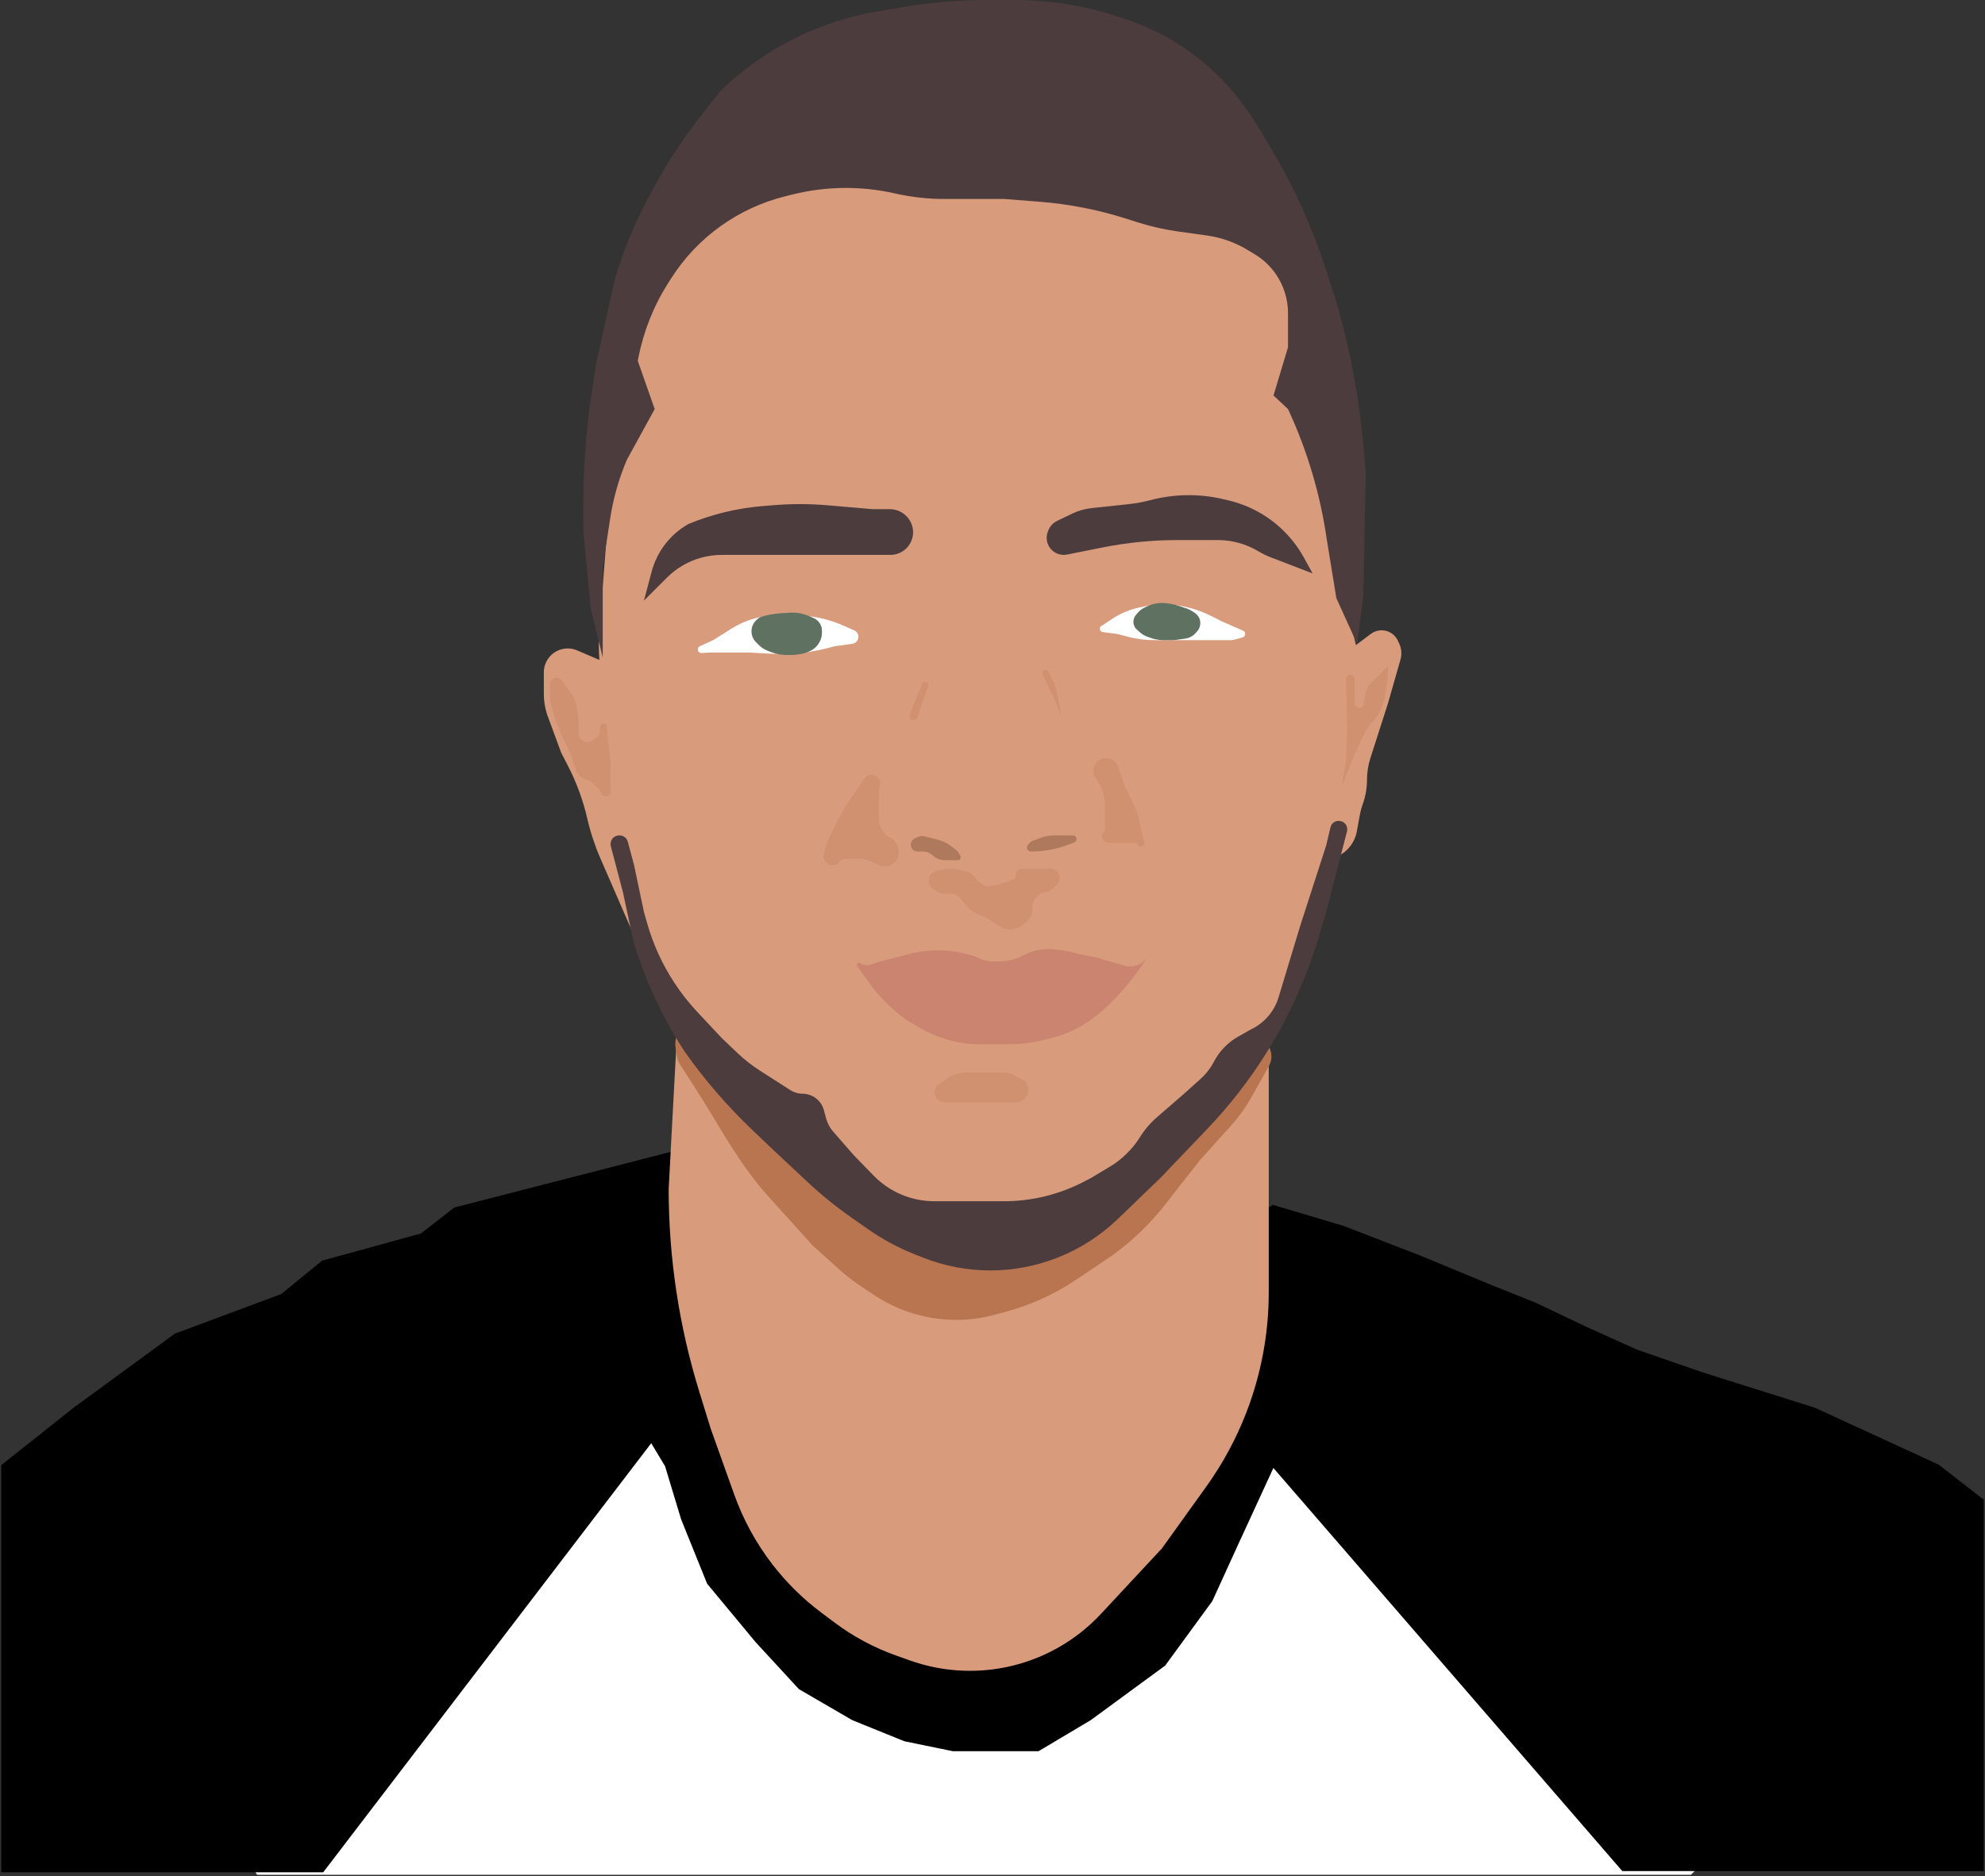 <svg width="803" height="759" viewBox="0 0 803 759" fill="none" xmlns="http://www.w3.org/2000/svg">
<rect x="0" y="0" width="803" height="759" fill="#333333" stroke="none"/>
<path d="M601 568.5H194.5L81.5 720.5L104 758.5H684L702 741L601 568.5Z" fill="white"/>
<path d="M184 489L271.5 466.5L385.5 569L515 488L543.5 496.5L574.5 508.5L603.5 520.5L621 527.5L641 537L662 546.5L689.5 556L734 570L784 593L802 607V659V708V756.5H759H715H656.5L515 593L500.5 624.5L490 647.5L471 673.5L441 695.5L420 708H385.5L366 704L345 695.5L323.5 683L306 664L286.5 640.5L276 614.5L269.5 593L263.5 583L130.5 757H83H21H1V593L30 570L71 540L114 524L130.5 510.5L170.5 499.5L184 489Z" fill="black" stroke="black"/>
<path d="M242.465 254.999L246.751 199.669C247.241 193.345 249.462 187.278 253.172 182.133L253.847 181.196C259.625 173.181 261.401 162.955 258.662 153.462C256.616 146.37 257.071 138.791 259.949 131.995L265.536 118.803C270.744 106.507 279.244 95.885 290.1 88.108L290.868 87.557C301.445 79.98 313.778 75 326.769 74.281C341.514 73.465 353.103 74.137 369.5 76C386.135 78.91 398.22 79.957 409.61 79.689C430.954 79.187 451.671 84.527 472.159 90.535C476.184 91.716 480.081 92.442 484.12 92.825C493.145 93.679 502.169 95.432 510 100C522.242 107.003 525.326 112.443 527.053 119.669C528.203 124.48 528.145 129.505 527.399 134.395C526.871 137.852 526.376 140.956 525.891 143.812C523.403 158.467 531.973 172.669 537.273 186.557C538.139 188.827 538.625 191.228 538.871 193.645C541.786 222.279 543.532 239.408 548.5 261L554.572 256.446C555.823 255.508 557.346 255 558.911 255C561.712 255 564.261 256.618 565.454 259.153L566.013 260.341C566.972 262.378 567.159 264.693 566.541 266.857L561.5 284.5L554.377 306.707C553.465 309.552 553 312.521 553 315.508C553 318.812 552.419 322.127 551.308 325.238C550.774 326.732 550.357 328.284 550.074 329.845L548.888 336.366C548.631 337.78 548.156 339.146 547.479 340.414C545.587 343.962 542.249 346.515 538.329 347.412L537.943 347.5L533.827 368.423C530.31 386.3 523.319 403.314 513.25 418.5V468V505.5V522.884C513.25 539.485 510.183 555.943 504.204 571.43C500.085 582.1 494.624 592.202 487.954 601.493L470 626.5L445.409 652.913C435.065 664.023 421.492 671.602 406.607 674.579C393.776 677.145 380.489 676.187 368.159 671.806L362.506 669.798C353.554 666.618 345.134 662.101 337.534 656.4L332.214 652.411C324.772 646.829 318.121 640.265 312.442 632.898C305.855 624.352 300.652 614.825 297.023 604.664L287.5 578L282.903 563.127C274.681 536.526 270.5 508.842 270.5 481L273.848 418.5L254.5 374L242.874 347.26C240.629 342.097 238.863 336.74 237.597 331.255C235.873 323.781 233.22 316.552 229.702 309.735L227 304.5L221.638 289.945C220.554 287.005 220 283.896 220 280.763V272.003C220 268.866 221.524 265.924 224.088 264.115C226.829 262.179 230.379 261.806 233.463 263.129L242.485 267C242.162 263.006 242.155 258.993 242.465 254.999Z" fill="#D89C7C"/>
<path d="M340.877 252.977L345.5 255C348.169 256.124 347.662 260.048 344.796 260.458L337.5 261.5L335.269 262.087C330.434 263.359 325.489 264.167 320.5 264.5H312L303 264H293.5H287L283.833 264.198C282.398 264.288 281.724 262.457 282.874 261.595C282.958 261.532 283.048 261.478 283.143 261.435L288.5 259L295.876 254.342C297.29 253.448 298.767 252.659 300.296 251.98C304.716 250.015 309.499 249 314.336 249H320.5H321.863C325.937 249 329.995 249.525 333.935 250.562C336.308 251.186 338.629 251.994 340.877 252.977Z" fill="white"/>
<path d="M449.87 250.42L446.139 252.908C446.047 252.969 445.947 253.019 445.843 253.057C444.479 253.553 444.698 255.548 446.138 255.735L452 256.5L456.181 257.6C459.712 258.53 463.349 259 467 259H481H488.5H498.171C498.389 259 498.607 258.972 498.818 258.916L502.593 257.923C504.075 257.533 504.085 255.432 502.606 255.029C502.535 255.01 502.466 254.985 502.4 254.956L494.5 251.5L489.744 249.122C486.264 247.382 482.567 246.113 478.751 245.35L478.085 245.217C475.701 244.74 473.275 244.5 470.844 244.5C468.288 244.5 465.739 244.765 463.238 245.292L460.907 245.783C458.643 246.259 456.437 246.983 454.33 247.941C452.779 248.646 451.288 249.475 449.87 250.42Z" fill="white"/>
<path d="M306.976 260.976L305.825 259.825C304.657 258.657 304 257.071 304 255.419C304 253.569 304.821 251.815 306.242 250.631L307 250C308.515 249 314.485 248 318 248C322.724 247.385 326.052 248.543 329.494 250.247C329.831 250.413 330.148 250.618 330.441 250.853C331.743 251.894 332.5 253.47 332.5 255.136V256.073C332.5 257.337 332.178 258.58 331.564 259.684L331.446 259.897C330.511 261.581 329.024 262.891 327.235 263.606L326.33 263.968C325.447 264.321 324.522 264.56 323.579 264.678L321 265H318.25C316.102 265 313.972 264.605 311.967 263.833L310.512 263.274C309.186 262.764 307.981 261.981 306.976 260.976Z" fill="#5F7261"/>
<path d="M461.332 255.978L459.951 254.77C459.029 253.963 458.5 252.797 458.5 251.572C458.5 250.558 458.863 249.577 459.523 248.807L460.387 247.799C461.12 246.943 462.03 246.256 463.053 245.783L464.262 245.225C466.702 244.099 469.415 243.702 472.075 244.082L473.363 244.266C474.452 244.422 475.525 244.675 476.569 245.023L480.01 246.17C480.668 246.389 481.297 246.686 481.885 247.053L483.239 247.9C484.366 248.604 485.162 249.73 485.45 251.027C485.796 252.58 485.374 254.204 484.317 255.394L483.67 256.122C482.592 257.335 481.119 258.126 479.512 258.355L476.137 258.838C475.38 258.946 474.616 259 473.851 259H470.838C468.96 259 467.097 258.672 465.333 258.03L463.959 257.53C462.995 257.18 462.104 256.653 461.332 255.978Z" fill="#5F7261"/>
<path d="M356 389L352.376 390.208C350.877 390.708 349.231 390.487 347.916 389.611C347.126 389.084 346.195 390.048 346.75 390.82L353 399.5C356.651 404.147 360.894 408.296 365.622 411.841L366.5 412.5L371.468 415.481C374.811 417.487 378.378 419.093 382.096 420.267L382.384 420.358C384.791 421.118 387.255 421.679 389.754 422.036C391.915 422.345 394.096 422.5 396.279 422.5H400.5H408C412.65 422.5 417.284 421.946 421.803 420.851L424.88 420.105C429.271 419.04 433.491 417.362 437.415 415.12C440.462 413.379 443.31 411.309 445.908 408.947L447.5 407.5C453.479 401.853 458.77 395.519 463.262 388.631L464 387.5L463.494 388.09C461.911 389.937 459.6 391 457.167 391C456.393 391 455.622 390.892 454.878 390.679L449 389L444 387.5L436.5 386C433.176 385.003 429.757 384.355 426.298 384.066L425.5 384H423.799C421.614 384 419.443 384.352 417.371 385.043C416.458 385.347 415.568 385.716 414.708 386.146L412 387.5C409.355 388.492 406.553 389 403.728 389H402C400.022 389 398.066 388.585 396.259 387.782L394.5 387L394.115 386.872C389.403 385.301 384.468 384.5 379.5 384.5C375.187 384.5 370.893 385.085 366.737 386.24L364 387L356 389Z" fill="#C57B6B" fill-opacity="0.7"/>
<path d="M355.667 318.951L355.949 318.025C356.933 314.791 353.246 312.156 350.505 314.136C350.171 314.377 349.882 314.674 349.65 315.015L343.321 324.343C341.443 327.111 339.773 330.014 338.326 333.029L334.698 340.588C334.566 340.862 334.463 341.148 334.389 341.443L333.319 345.724C332.409 349.364 337.076 351.702 339.446 348.793C340.113 347.975 341.113 347.5 342.168 347.5H347.56C349.169 347.5 350.76 347.838 352.23 348.491L355.758 350.059C357.732 350.936 360.037 350.578 361.652 349.143C362.827 348.098 363.5 346.6 363.5 345.027V344.591C363.5 342.357 362.349 340.281 360.455 339.097L359.5 338.5C357.012 336.945 355.5 334.217 355.5 331.283V328.5V320.074C355.5 319.693 355.556 319.315 355.667 318.951Z" fill="#B97550" fill-opacity="0.3"/>
<path d="M447 328.5V325.903C447 321.758 445.589 317.737 443 314.5C440.47 310.231 444.839 305.174 449.407 307.112C450.74 307.678 451.773 308.779 452.251 310.146L455 318L459.868 328.224C459.956 328.407 460.024 328.6 460.071 328.798L462.936 340.78C463.312 342.352 461.135 343.168 460.385 341.736C460.148 341.283 459.68 341 459.169 341H451.5H448.479C446.271 341 445.043 338.446 446.423 336.721C446.796 336.254 447 335.674 447 335.076V328.5Z" fill="#B97550" fill-opacity="0.3"/>
<path d="M397.5 434H406.562C407.834 434 409.085 434.319 410.201 434.928L413.436 436.692C416.413 438.316 416.917 442.385 414.424 444.686C413.508 445.531 412.308 446 411.062 446H403.5H397.5H386.5H381.952C379.769 446 378 444.231 378 442.048C378 440.764 378.624 439.56 379.673 438.819L383.271 436.279C385.372 434.796 387.881 434 390.452 434H397.5Z" fill="#B97550" fill-opacity="0.3"/>
<path d="M375.425 277.716L371.076 290.28C371.026 290.426 370.954 290.564 370.865 290.69C369.764 292.23 367.369 290.941 368.048 289.174L368.5 288L372.5 278L372.836 276.88C373.286 275.379 375.5 275.704 375.5 277.271C375.5 277.423 375.475 277.573 375.425 277.716Z" fill="#B97550" fill-opacity="0.3"/>
<path d="M424 277.5C425.5 280.5 429 288 429.5 290.5L427.479 279.988C427.161 278.337 426.619 276.737 425.867 275.234L424.133 271.767C424.046 271.591 423.92 271.437 423.765 271.317C422.677 270.471 421.197 271.65 421.785 272.896C422.6 274.623 423.426 276.352 424 277.5Z" fill="#B97550" fill-opacity="0.3"/>
<path d="M382.119 351.689L378.896 352.379C377.174 352.749 375.891 354.195 375.732 355.95C375.59 357.506 376.362 359.003 377.712 359.79L379.808 361.013C380.898 361.649 382.183 361.863 383.42 361.616C385.312 361.238 387.257 361.946 388.462 363.452L390.75 366.312C391.899 367.749 393.385 368.879 395.075 369.604L397.729 370.741C398.907 371.246 400.031 371.867 401.084 372.597L403.945 374.577C405.283 375.504 406.872 376 408.5 376C410.128 376 411.717 375.504 413.055 374.577L415.033 373.208C416.578 372.138 417.5 370.379 417.5 368.5V367.408C417.5 365.56 418.298 363.802 419.688 362.585L420.542 361.838C421.16 361.298 421.952 361 422.773 361C423.566 361 424.333 360.722 424.942 360.215L426.665 358.779C426.888 358.593 427.093 358.388 427.279 358.165L427.79 357.552C428.81 356.328 428.929 354.586 428.084 353.234C427.41 352.155 426.227 351.5 424.955 351.5H417.5H413.385C412.068 351.5 411 352.568 411 353.885C411 354.86 410.409 355.74 409.492 356.073C406.628 357.114 402.163 358.5 399.5 358.5C398.344 358.5 396.253 357.128 395.475 356.273L393.091 353.65C392.705 353.226 392.204 352.926 391.648 352.787L388.234 351.934C387.082 351.646 385.9 351.5 384.712 351.5H383.901C383.302 351.5 382.705 351.563 382.119 351.689Z" fill="#B97550" fill-opacity="0.3"/>
<path d="M545 294.5L544.508 274.819C544.503 274.608 544.536 274.398 544.605 274.199C545.255 272.343 548 272.809 548 274.776V284.605C548 284.865 548.056 285.122 548.163 285.359C548.895 286.969 551.261 286.697 551.607 284.963L552.778 279.112C552.923 278.387 553.279 277.721 553.802 277.198L561.5 269.5V271.188C561.5 273.391 561.298 275.59 560.897 277.756L560.056 282.297C559.366 286.023 557.636 289.478 555.066 292.262C553.696 293.746 552.559 295.427 551.691 297.25L548 305L542.75 318.25L544.5 308L545 294.5Z" fill="#B97550" fill-opacity="0.3"/>
<path d="M247 309.5V319.289C247 319.43 247.015 319.57 247.044 319.708C247.541 322.051 244.279 323.17 243.234 321.014L242.661 319.832C242.554 319.612 242.412 319.412 242.239 319.239L240.207 317.207C239.415 316.415 238.438 315.831 237.365 315.51C235.255 314.877 233.586 313.257 232.889 311.167L231 305.5L228 299L225.643 293.611C224.882 291.873 224.254 290.079 223.766 288.246L222.951 285.19C222.651 284.068 222.5 282.912 222.5 281.751V276.695C222.5 275.938 222.836 275.22 223.418 274.735C224.547 273.794 226.236 273.998 227.107 275.181L231.32 280.899C232.098 281.954 232.642 283.163 232.917 284.445L233.514 287.23C233.837 288.739 234 290.278 234 291.822V296.551C234 297.173 234.159 297.785 234.461 298.329C235.539 300.27 238.083 300.813 239.859 299.481L241.731 298.077C242.22 297.71 242.529 297.151 242.58 296.542L242.773 294.218C242.928 292.365 245.5 292.14 245.5 294C245.5 296 247 308 247 309.5Z" fill="#B97550" fill-opacity="0.3"/>
<path d="M273.935 428C273.699 426.935 273.409 425.299 273.215 423.076C272.49 414.77 282.542 411.502 288.333 417.5L310.333 437.5L328.833 455.5L347.333 473L359.403 481.701C365.621 486.184 372.707 489.32 380.208 490.906C389.785 492.932 399.729 492.368 409.016 489.273L411.333 488.5L420.844 486.432C429.745 484.497 438.163 480.782 445.591 475.511C448.415 473.507 451.081 471.288 453.565 468.875L467.333 455.5L485.333 437.5L500.717 421.851C505.704 416.778 514.333 420.309 514.333 427.423C514.333 428.785 513.983 430.124 513.317 431.312L506.252 443.907C503.98 447.957 501.268 451.744 498.167 455.2L485.333 469.5L474.333 483.5L471.763 486.821C465.509 494.898 458.123 502.031 449.833 508L435.368 517.731C426.736 523.538 417.214 527.896 407.177 530.633L402.57 531.89C397.435 533.29 392.136 534 386.814 534C375.085 534 363.615 530.556 353.827 524.096L348.823 520.793C345.501 518.601 342.348 516.163 339.39 513.501L328.833 504L310.333 483.5C302.087 474.264 295.445 463.546 289.096 452.916C283.674 443.838 277.424 434.215 275.185 430.797C274.618 429.931 274.16 429.01 273.935 428Z" fill="#B97550"/>
<path d="M387.699 344.849L388.508 346.263C388.95 347.037 388.391 348 387.5 348H382.158C380.444 348 378.789 347.378 377.5 346.25L377.207 345.994C376.107 345.031 374.694 344.5 373.231 344.5H371.208C370.161 344.5 369.204 343.908 368.736 342.972C368.053 341.607 368.607 339.947 369.972 339.264L371.15 338.675C372.021 338.239 373.019 338.13 373.964 338.366L379.185 339.671C381.369 340.217 383.41 341.228 385.168 342.635L387.186 344.249C387.394 344.415 387.568 344.618 387.699 344.849Z" fill="#AE795C"/>
<path d="M416.647 340.904L415.805 341.866C414.906 342.893 415.635 344.5 417 344.5C421.309 344.5 425.594 343.856 429.713 342.588L430 342.5L434.532 340.852C435.113 340.641 435.5 340.088 435.5 339.47C435.5 338.658 434.842 338 434.03 338H430H426.487C424.512 338 422.555 338.363 420.712 339.072L417.5 340.308C417.172 340.434 416.879 340.638 416.647 340.904Z" fill="#AE795C"/>
<path d="M269.825 233.675L260.5 243L263.613 231.268C265.779 223.103 271.146 216.157 278.5 212C288.108 208.024 298.278 205.574 308.642 204.739L313.253 204.367C320.405 203.79 327.593 203.81 334.742 204.426L353 206H359.989C362.55 206 364.997 207.053 366.758 208.912L366.86 209.018C370.277 212.626 370.201 218.299 366.687 221.813C364.966 223.534 362.633 224.5 360.2 224.5H346.5H323.5H305H291.975C289.007 224.5 286.054 224.922 283.204 225.753C278.15 227.227 273.548 229.952 269.825 233.675Z" fill="#4D3C3D"/>
<path d="M423.994 214.795L423.825 215.263C422.207 219.76 425.538 224.5 430.317 224.5C430.771 224.5 431.224 224.455 431.67 224.366L446 221.5C455.976 219.505 466.124 218.5 476.297 218.5H488H492.622C498.431 218.5 504.131 220.079 509.113 223.068C510.701 224.021 512.369 224.834 514.098 225.499L531 232L527.504 225.643C522.63 216.783 515.04 209.721 505.851 205.499C502.958 204.17 499.937 203.137 496.836 202.415L494.653 201.908C485.03 199.67 475.006 199.814 465.451 202.329C462.488 203.108 459.47 203.663 456.423 203.987L441.584 205.566C438.881 205.853 436.248 206.601 433.797 207.777L427.678 210.715C425.962 211.538 424.639 213.004 423.994 214.795Z" fill="#4D3C3D"/>
<path d="M253.99 340.621C252.915 336.604 247 337.382 247 341.54V341.54C247 341.845 247.039 342.15 247.117 342.445L252 361L256.5 382L258.65 388.212C263.199 401.353 269.363 413.878 277 425.5V425.5V425.5C284.981 436.807 294.038 447.314 304.044 456.876L311.5 464L326.6 478.137C332.193 483.372 338.15 488.205 344.426 492.598L351.114 497.28C357.018 501.412 363.384 504.841 370.085 507.496L373.371 508.798C382.045 512.235 391.292 514 400.622 514V514C409.794 514 418.937 512.274 427.486 508.95V508.95C436.7 505.367 445.165 499.966 452.281 493.104L469.5 476.5L488.358 456.772C497.429 447.282 505.5 436.886 512.444 425.746V425.746C521.441 411.313 528.476 395.746 533.363 379.456L536.5 369L544.891 336.422C544.963 336.142 545 335.853 545 335.564V335.564C545 331.477 539.146 330.795 538.206 334.773L536.5 342L526 374.5L517.221 403.509C515.489 409.232 511.411 413.954 506 416.5V416.5L500.914 419.375C496.727 421.741 493.313 425.266 491.081 429.527V429.527C489.705 432.155 487.871 434.516 485.666 436.501L479 442.5L468.112 451.936C465.386 454.299 463.028 457.055 461.116 460.114V460.114C458.082 464.969 453.941 469.036 449.032 471.981L441.5 476.5L438.627 478.005C433.562 480.658 428.19 482.681 422.632 484.029V484.029C417.23 485.338 411.691 486 406.133 486H394.5H378V486C368.73 486 359.853 482.252 353.388 475.607L345.5 467.5L337.06 457.854C335.705 456.305 334.722 454.467 334.187 452.48L333.287 449.136C332.233 445.221 328.682 442.5 324.627 442.5V442.5C322.912 442.5 321.232 442.008 319.788 441.082L307.304 433.079C304.109 431.031 301.116 428.682 298.368 426.065L292 420L282.163 409.508C278.728 405.843 275.613 401.889 272.854 397.691V397.691C267.98 390.273 264.26 382.159 261.821 373.624L260.5 369L256.5 350L253.99 340.621Z" fill="#4D3C3D"/>
<path d="M238.934 246L243.823 266V229.5L246.825 209.853C248.078 201.65 250.355 193.637 253.601 186L264.847 165.5L258.002 146L258.253 144.715C260.349 133.999 264.427 123.769 270.279 114.55L271.45 112.705C276.775 104.315 283.682 97.042 291.786 91.292C299.509 85.811 308.182 81.811 317.364 79.494L320.255 78.765C333.97 75.304 348.309 75.134 362.102 78.269C368.627 79.751 375.298 80.5 381.99 80.5H406.146L420.446 81.608C432.385 82.533 444.177 84.835 455.587 88.47L460.123 89.915C465.524 91.635 471.061 92.891 476.676 93.67L488.149 95.261C494.044 96.078 499.71 98.094 504.797 101.183L507.677 102.931C511.009 104.954 513.878 107.656 516.098 110.861C519.318 115.51 521.043 121.03 521.043 126.684V140.5L515.176 160L521.043 165.5L521.372 166.216C528.936 182.653 534.094 200.093 536.688 218L540.6 242L549 260.5L551.5 241L552.5 191L551.425 179.175C549.812 161.427 546.62 143.858 541.888 126.676L540.6 122L536.134 108.298C530.653 91.485 523.314 75.337 514.25 60.152L508.901 51.189C506.243 46.736 503.248 42.494 499.942 38.498L499.344 37.775C492.349 29.321 483.957 22.127 474.534 16.505C468.401 12.846 461.879 9.883 455.089 7.669L451.373 6.457C438.253 2.179 424.346 0 410.546 0H399.329C387.597 0 375.887 1.003 364.326 2.997L354.656 4.665C345.66 6.217 336.871 8.789 328.458 12.331C314.851 18.061 302.416 26.251 291.778 36.49L291.248 37L283.244 47.232C275.558 57.057 268.777 67.558 262.984 78.605L261.593 81.259C256.278 91.395 251.964 102.026 248.712 113L241.378 146L239.684 156.709C237.232 172.212 236 187.884 236 203.581V215L238.934 246Z" fill="#4D3C3D"/>
</svg>
